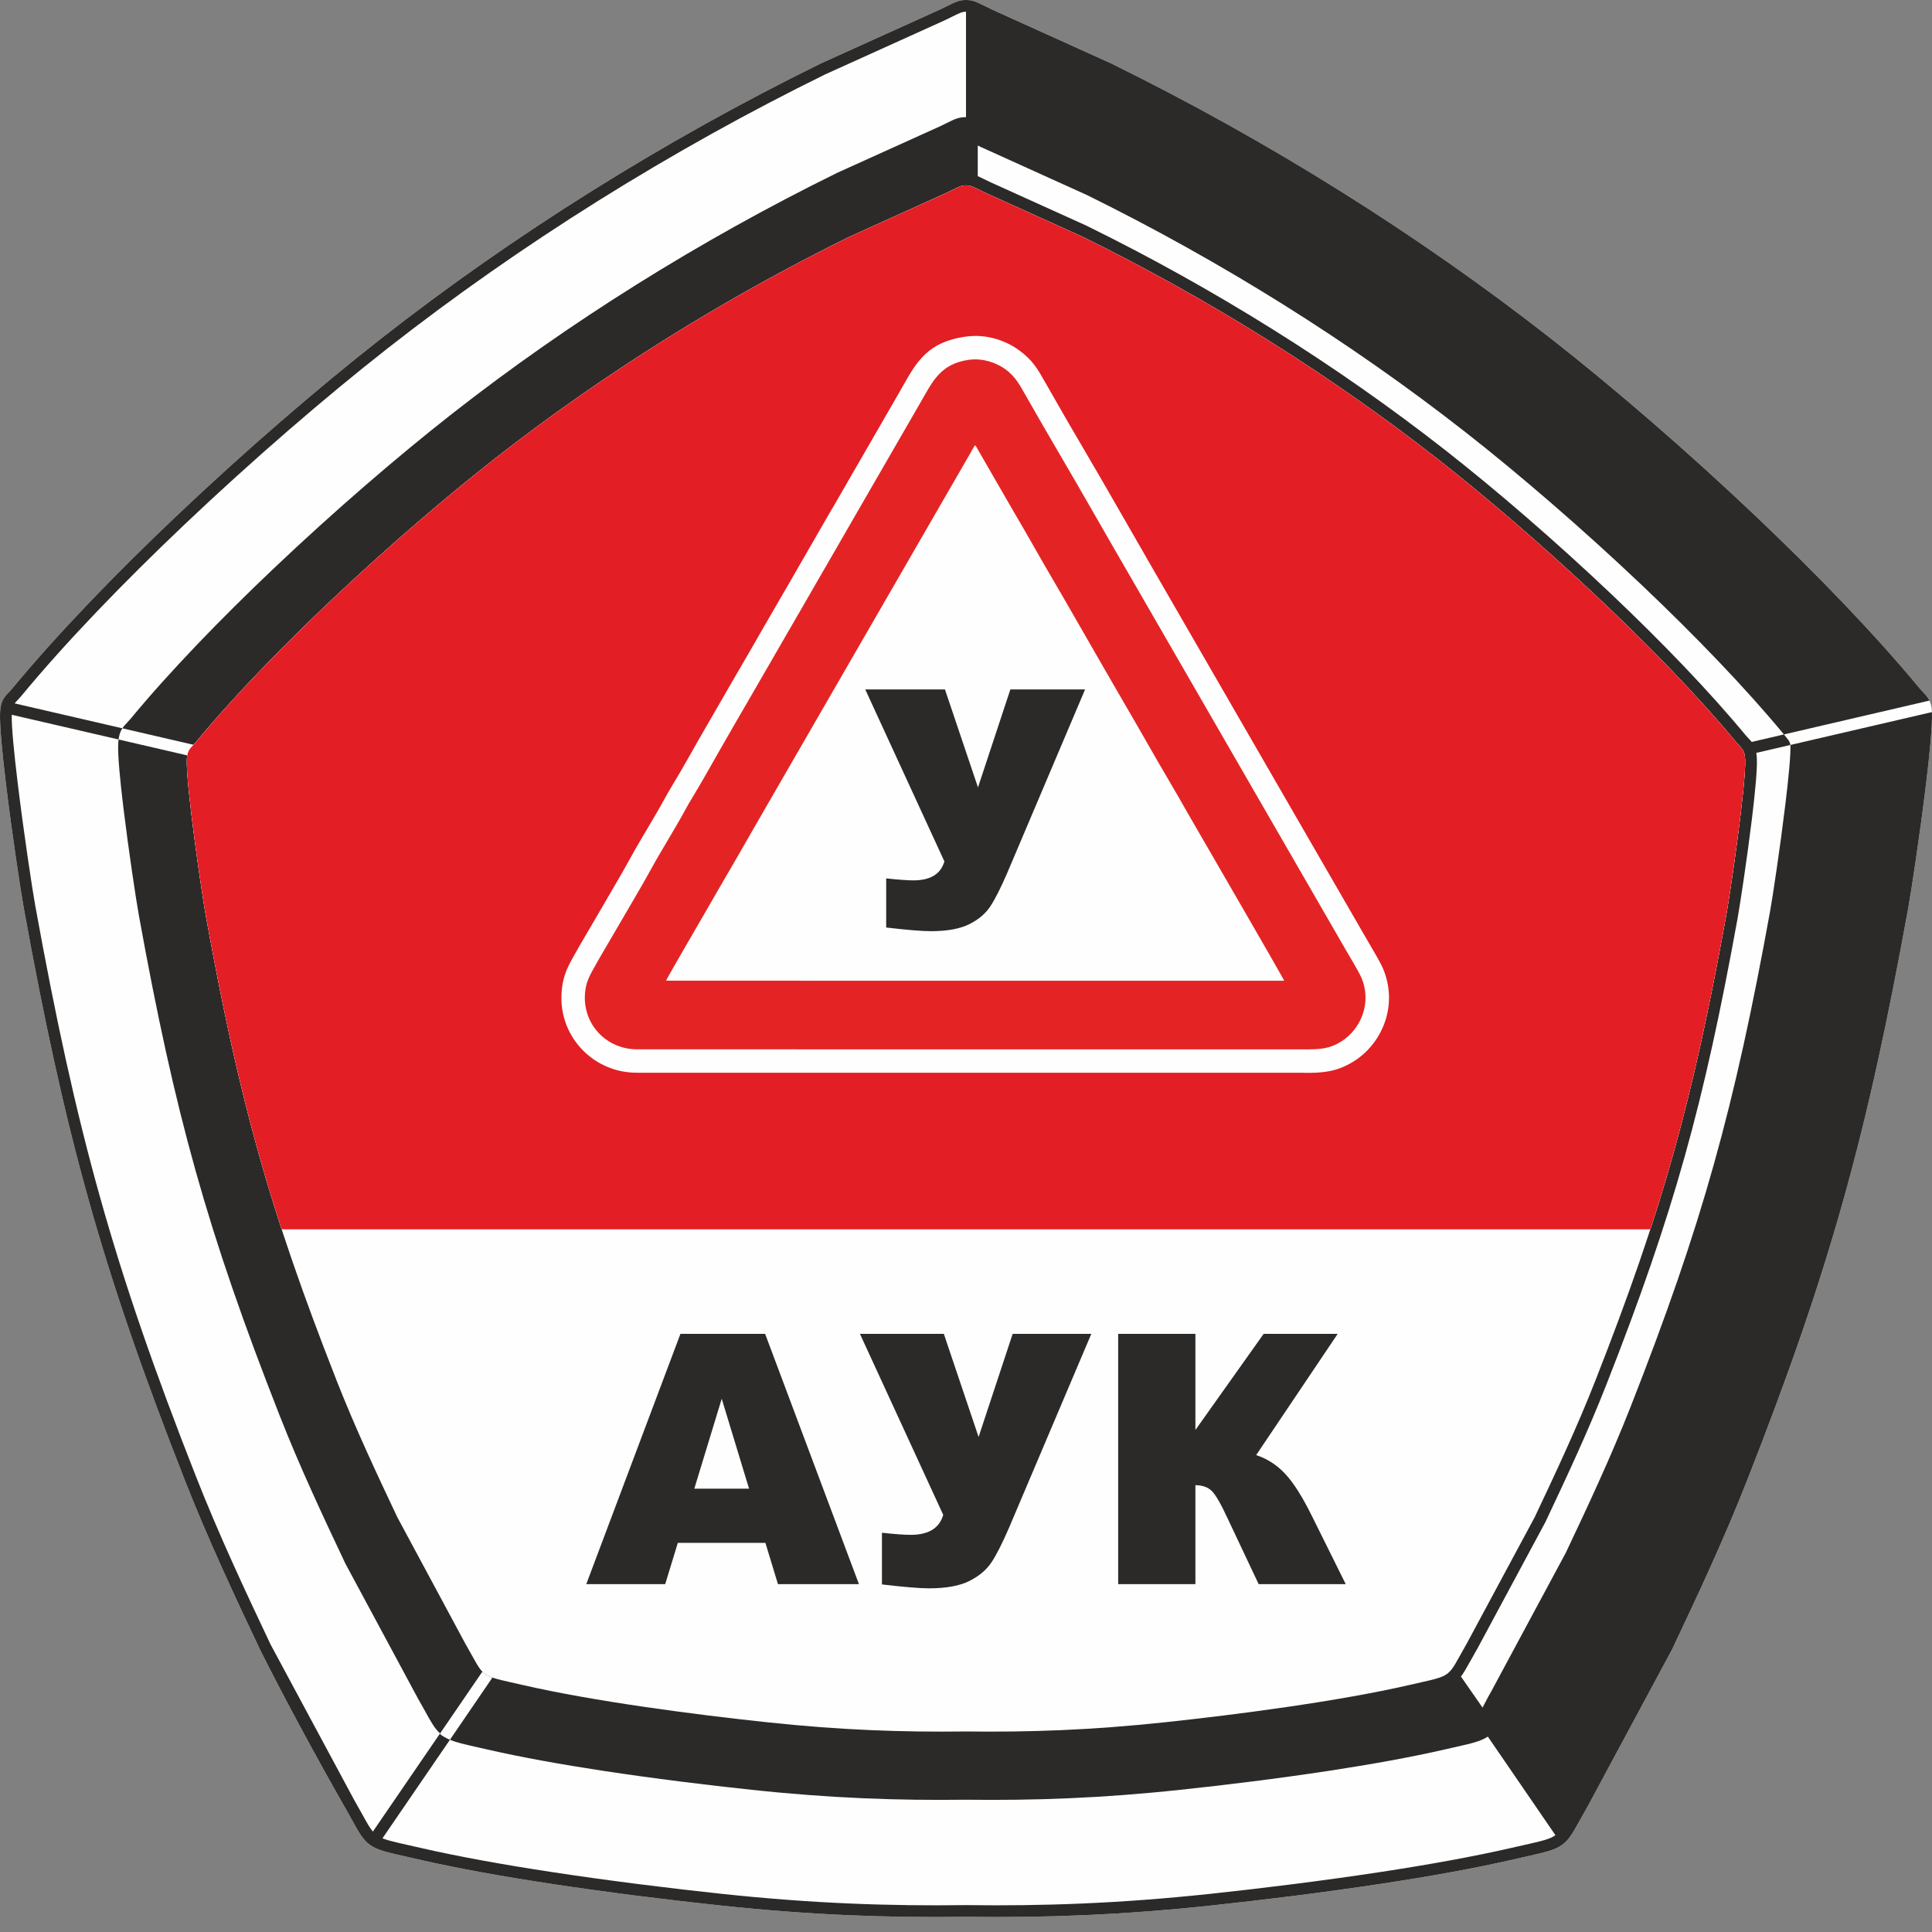 <svg width="103" height="103" viewBox="0 0 103 103" fill="none" xmlns="http://www.w3.org/2000/svg">
<rect x="0" y="0" width="103" height="103" fill="#808080" stroke="none"/>
<path fill-rule="evenodd" clip-rule="evenodd" d="M50.502 0.319C50.909 0.117 51.155 -0.006 51.5 0C51.846 -0.006 52.092 0.117 52.499 0.319C52.606 0.374 52.729 0.434 52.907 0.517L59.268 3.395L59.276 3.401C63.415 5.436 67.502 7.711 71.461 10.19C75.364 12.633 79.14 15.274 82.718 18.076C86.027 20.669 89.92 24.022 93.605 27.52C96.86 30.608 99.956 33.813 102.35 36.709C102.414 36.785 102.471 36.844 102.524 36.9C102.662 37.045 102.779 37.169 102.864 37.35C102.931 37.528 102.978 37.618 102.996 37.964V37.989C103.027 38.642 102.882 40.153 102.677 41.835C102.362 44.432 101.901 47.481 101.735 48.399C100.636 54.456 99.593 59.276 98.272 63.985C96.951 68.699 95.351 73.303 93.143 78.922C92.521 80.505 91.862 82.037 91.188 83.535C90.517 85.024 89.826 86.489 89.143 87.934L84.668 96.257L84.664 96.265C84.504 96.543 84.357 96.805 84.233 97.031C83.848 97.725 83.648 98.088 83.281 98.353C82.891 98.634 82.387 98.749 81.337 98.984L80.711 99.127C78.635 99.606 76.185 100.041 73.688 100.422C70.521 100.904 67.26 101.302 64.591 101.586C62.143 101.848 59.9 102.011 57.754 102.105C55.611 102.197 53.565 102.218 51.5 102.191C49.436 102.218 47.39 102.197 45.248 102.105C43.1 102.011 40.858 101.848 38.409 101.586C35.741 101.302 32.48 100.904 29.313 100.422C26.816 100.041 24.366 99.606 22.29 99.127L21.664 98.984C20.614 98.749 20.109 98.634 19.72 98.353C19.355 98.088 19.154 97.727 18.77 97.031C18.652 96.82 18.516 96.573 18.337 96.265C16.844 93.639 15.207 90.633 13.858 87.934C13.174 86.489 12.483 85.024 11.813 83.535C11.139 82.037 10.48 80.505 9.857 78.922C7.65 73.303 6.051 68.7 4.729 63.985C3.408 59.276 2.365 54.456 1.266 48.399C1.1 47.481 0.639 44.432 0.323 41.835C0.119 40.151 -0.026 38.644 0.004 37.989C0.034 37.364 0.222 37.167 0.477 36.9C0.53 36.844 0.587 36.785 0.651 36.709C3.045 33.813 6.141 30.608 9.396 27.52C13.081 24.022 16.974 20.669 20.283 18.076C23.859 15.274 27.637 12.633 31.54 10.19C35.499 7.711 39.585 5.436 43.724 3.401L43.733 3.395L50.094 0.517C50.272 0.434 50.395 0.374 50.502 0.319Z" fill="#FEFEFE"/>
<path fill-rule="evenodd" clip-rule="evenodd" d="M51.5 0.625V6.246C51.116 6.24 50.873 6.36 50.473 6.559H50.475C50.395 6.6 50.306 6.644 50.126 6.729L44.59 9.233L44.573 9.244C40.959 11.022 37.39 13.008 33.931 15.174C30.518 17.31 27.22 19.615 24.097 22.063C21.203 24.33 17.804 27.257 14.59 30.309C11.743 33.009 9.038 35.81 6.944 38.342C6.894 38.402 6.85 38.447 6.809 38.49C6.701 38.605 6.604 38.706 6.524 38.828L10.319 39.707C10.354 39.669 10.392 39.628 10.43 39.583C14.564 34.581 21.282 28.448 26.322 24.5C32.161 19.925 38.645 15.892 45.3 12.618L50.466 10.281C50.987 10.038 51.208 9.877 51.5 9.885C51.793 9.877 52.012 10.038 52.535 10.281L57.699 12.618C64.356 15.892 70.84 19.925 76.679 24.5C81.719 28.448 88.437 34.581 92.571 39.583C92.816 39.879 93.013 39.943 93.038 40.473C93.1 41.782 92.239 47.652 92.018 48.863C90.815 55.5 89.692 60.306 87.984 65.541H15.018C13.309 60.306 12.186 55.5 10.982 48.863C10.762 47.652 9.901 41.782 9.963 40.473C9.966 40.396 9.973 40.331 9.984 40.272L6.323 39.424C6.312 39.498 6.305 39.578 6.302 39.666C6.273 40.26 6.4 41.593 6.58 43.072C6.855 45.33 7.258 48.001 7.405 48.81C8.365 54.102 9.276 58.311 10.428 62.418C11.583 66.535 12.979 70.555 14.906 75.459C15.45 76.845 16.026 78.184 16.616 79.492C17.196 80.781 17.801 82.063 18.399 83.33L18.413 83.359L22.304 90.593L22.314 90.608C22.476 90.888 22.59 91.094 22.686 91.269V91.272C22.995 91.828 23.176 92.156 23.462 92.413L25.716 89.12C25.849 89.236 25.815 89.209 25.957 89.307C26.121 89.387 26.122 89.387 26.251 89.437L23.989 92.749C24.323 92.896 24.754 92.992 25.439 93.147L25.982 93.27C27.805 93.689 29.947 94.07 32.125 94.403C34.881 94.823 37.727 95.171 40.063 95.418C42.199 95.647 44.159 95.79 46.04 95.871C47.907 95.952 49.695 95.97 51.5 95.948C53.306 95.97 55.094 95.952 56.96 95.871C58.842 95.79 60.803 95.647 62.938 95.418C65.274 95.171 68.12 94.823 70.876 94.403C73.054 94.07 75.196 93.689 77.018 93.27L77.562 93.147C78.474 92.941 78.936 92.837 79.32 92.583L82.924 97.839L82.913 97.846C82.628 98.053 82.164 98.158 81.199 98.375L80.572 98.517C78.52 98.989 76.085 99.423 73.596 99.802C70.42 100.286 67.173 100.682 64.526 100.965C62.086 101.225 59.858 101.388 57.726 101.48C55.589 101.572 53.553 101.594 51.504 101.566H51.497C49.449 101.594 47.411 101.572 45.275 101.48C43.143 101.388 40.914 101.225 38.475 100.965C35.827 100.682 32.581 100.286 29.406 99.802C26.916 99.423 24.481 98.99 22.429 98.517L21.8 98.375C21.116 98.221 20.685 98.124 20.389 98.007L23.989 92.749C23.982 92.763 23.431 92.489 23.457 92.419L19.878 97.647C19.713 97.45 19.554 97.163 19.314 96.729V96.728C19.19 96.502 19.045 96.242 18.881 95.958L14.419 87.659C13.742 86.228 13.057 84.775 12.383 83.278C11.712 81.787 11.056 80.263 10.44 78.695C8.239 73.094 6.646 68.508 5.331 63.818C4.014 59.121 2.974 54.318 1.88 48.288C1.717 47.389 1.262 44.366 0.946 41.763C0.752 40.177 0.613 38.76 0.625 38.106L6.323 39.424C6.344 39.205 6.415 38.99 6.524 38.828L0.782 37.5C0.825 37.441 0.875 37.388 0.931 37.33C0.994 37.264 1.064 37.191 1.133 37.108C3.514 34.227 6.592 31.043 9.827 27.972C13.502 24.486 17.376 21.147 20.667 18.569C24.233 15.776 27.991 13.147 31.871 10.718C35.806 8.255 39.871 5.992 43.99 3.967L50.358 1.086C50.498 1.021 50.647 0.945 50.78 0.88H50.782C51.105 0.718 51.302 0.62 51.494 0.625H51.5ZM50.502 0.319C50.909 0.117 51.155 -0.006 51.5 0C51.846 -0.006 52.092 0.117 52.499 0.319C52.606 0.374 52.729 0.434 52.907 0.517L59.268 3.395L59.276 3.401C63.415 5.436 67.502 7.711 71.461 10.19C75.364 12.633 79.14 15.274 82.718 18.076C86.027 20.669 89.92 24.022 93.605 27.52C96.86 30.608 99.956 33.813 102.35 36.709C102.414 36.785 102.471 36.844 102.524 36.9C102.662 37.045 102.779 37.169 102.864 37.35L95.106 39.155C95.342 39.453 95.41 39.497 95.451 39.716L102.996 37.964V37.989C103.027 38.644 102.882 40.153 102.677 41.835C102.362 44.432 101.901 47.481 101.735 48.399C100.636 54.456 99.593 59.276 98.272 63.985C96.951 68.699 95.351 73.303 93.143 78.922C92.521 80.505 91.862 82.037 91.188 83.535C90.517 85.024 89.826 86.489 89.143 87.934L84.668 96.257L84.664 96.265C84.504 96.543 84.357 96.805 84.233 97.031C83.848 97.725 83.648 98.088 83.281 98.353C82.891 98.634 82.387 98.749 81.337 98.984L80.711 99.127C78.635 99.606 76.185 100.041 73.688 100.422C70.521 100.904 67.26 101.302 64.591 101.586C62.143 101.848 59.9 102.011 57.754 102.105C55.611 102.197 53.565 102.218 51.5 102.191C49.436 102.218 47.39 102.197 45.248 102.105C43.1 102.011 40.858 101.848 38.409 101.586C35.741 101.302 32.48 100.904 29.313 100.422C26.816 100.041 24.366 99.606 22.289 99.127L21.664 98.984C20.614 98.749 20.109 98.634 19.72 98.353C19.355 98.088 19.154 97.727 18.768 97.031C18.652 96.82 18.516 96.573 18.337 96.265C16.844 93.639 15.207 90.631 13.858 87.934C13.174 86.489 12.483 85.024 11.813 83.535C11.139 82.037 10.48 80.505 9.857 78.922C7.65 73.303 6.051 68.7 4.729 63.985C3.408 59.276 2.365 54.456 1.266 48.399C1.1 47.481 0.639 44.432 0.323 41.835C0.119 40.151 -0.026 38.644 0.004 37.989C0.034 37.364 0.222 37.167 0.477 36.9C0.53 36.844 0.587 36.785 0.651 36.709C3.045 33.813 6.141 30.608 9.396 27.52C13.081 24.022 16.974 20.669 20.283 18.076C23.859 15.274 27.637 12.633 31.54 10.19C35.499 7.711 39.585 5.436 43.724 3.401L43.733 3.395L50.094 0.517C50.272 0.434 50.395 0.374 50.502 0.319Z" fill="#2B2A29"/>
<path fill-rule="evenodd" clip-rule="evenodd" d="M51.5 9.883C51.208 9.877 50.987 10.037 50.466 10.281L45.3 12.618C38.645 15.892 32.161 19.925 26.322 24.5C21.282 28.448 14.564 34.581 10.43 39.583C10.185 39.877 9.987 39.943 9.963 40.473C9.901 41.782 10.762 47.652 10.982 48.863C12.761 58.673 14.365 64.481 17.941 73.587C18.946 76.145 20.076 78.547 21.181 80.885L24.807 87.627C25.897 89.516 25.46 89.278 27.852 89.828C31.656 90.705 37.05 91.41 40.903 91.819C44.87 92.243 48.162 92.351 51.5 92.309C54.839 92.351 58.131 92.243 62.098 91.819C65.951 91.41 71.345 90.705 75.15 89.828C77.541 89.278 77.104 89.516 78.194 87.627L81.819 80.885C82.925 78.547 84.055 76.145 85.06 73.587C88.636 64.481 90.239 58.673 92.018 48.863C92.239 47.652 93.1 41.782 93.038 40.473C93.013 39.943 92.816 39.877 92.571 39.583C88.437 34.581 81.719 28.448 76.679 24.5C70.84 19.925 64.356 15.892 57.7 12.618L52.535 10.281C52.012 10.037 51.793 9.877 51.5 9.883Z" fill="#FEFEFE"/>
<path fill-rule="evenodd" clip-rule="evenodd" d="M51.5 9.883C51.208 9.877 50.987 10.037 50.466 10.281L45.3 12.618C38.645 15.892 32.161 19.925 26.322 24.5C21.282 28.448 14.564 34.581 10.43 39.583C10.185 39.877 9.987 39.943 9.963 40.473C9.901 41.782 10.762 47.652 10.982 48.863C12.186 55.5 13.309 60.306 15.018 65.539H87.983C89.692 60.306 90.815 55.5 92.018 48.863C92.239 47.652 93.1 41.782 93.038 40.473C93.013 39.943 92.816 39.877 92.571 39.583C88.437 34.581 81.718 28.448 76.679 24.5C70.84 19.925 64.356 15.892 57.699 12.618L52.535 10.281C52.012 10.037 51.793 9.877 51.5 9.883Z" fill="#E31E24"/>
<path d="M51.826 20.421C51.036 20.531 50.714 21.1 50.333 21.774L50.142 22.108L50.139 22.107L46.56 28.309L46.563 28.312C46.397 28.601 45.942 29.388 45.488 30.17C44.97 31.066 45.089 30.853 44.761 31.421L42.974 34.528C42.33 35.63 42.194 35.867 42.058 36.105C41.582 36.933 41.251 37.513 41.177 37.64L40.276 39.184C40.125 39.445 40.078 39.531 39.386 40.741C39.02 41.382 39.098 41.239 39.056 41.315C38.71 41.924 38.327 42.6 38.019 43.102C37.912 43.279 37.839 43.398 37.803 43.462V43.466C37.715 43.619 37.649 43.737 37.599 43.828C37.278 44.419 36.97 44.937 36.663 45.456C36.367 45.956 36.071 46.456 35.81 46.929C35.476 47.539 35.035 48.291 34.598 49.037C34.37 49.427 34.143 49.814 34.001 50.062C33.8 50.408 33.666 50.637 33.526 50.873C33.227 51.383 32.923 51.9 32.668 52.367C32.619 52.454 32.572 52.547 32.529 52.657C32.497 52.734 32.471 52.811 32.458 52.884C32.437 52.997 32.426 53.101 32.426 53.195C32.426 53.564 32.554 53.898 32.771 54.155C32.987 54.413 33.297 54.596 33.655 54.664C33.759 54.683 33.861 54.693 33.959 54.693L69.492 54.696V54.692C69.88 54.692 70.172 54.687 70.38 54.651C70.532 54.624 70.675 54.568 70.853 54.456C71.139 54.278 71.371 53.98 71.481 53.624C71.579 53.313 71.578 52.958 71.428 52.607C71.351 52.427 71.012 51.853 70.781 51.46C70.64 51.218 70.722 51.363 70.612 51.174V51.168L58.949 30.966L58.946 30.968C58.258 29.781 57.867 29.098 57.477 28.419C56.699 27.062 55.928 25.718 55.38 24.788C55.104 24.315 54.807 23.806 54.485 23.248C54.036 22.469 53.775 22.011 53.575 21.662L53.518 21.561C53.3 21.178 53.137 20.891 52.853 20.687C52.724 20.595 52.549 20.51 52.34 20.457C52.173 20.415 51.996 20.398 51.826 20.421ZM48.159 20.541C48.871 19.284 49.471 18.226 51.483 17.945C52.003 17.872 52.505 17.915 52.959 18.03C53.471 18.16 53.941 18.392 54.312 18.66C55.043 19.186 55.321 19.676 55.69 20.327L55.749 20.429C56.181 21.188 56.511 21.765 56.65 22.004C56.915 22.465 57.2 22.958 57.534 23.524C58.434 25.056 59.038 26.109 59.651 27.175C60.221 28.17 60.797 29.174 61.111 29.715V29.719L72.775 49.921H72.776C72.971 50.258 72.923 50.175 72.935 50.196C73.206 50.654 73.599 51.324 73.729 51.629C74.129 52.571 74.134 53.526 73.871 54.37C73.579 55.299 72.955 56.094 72.175 56.581C71.7 56.877 71.283 57.033 70.811 57.118C70.398 57.192 70.004 57.198 69.492 57.198V57.192L33.959 57.19C33.691 57.19 33.436 57.166 33.195 57.121C32.26 56.947 31.445 56.454 30.861 55.76C30.276 55.067 29.929 54.172 29.93 53.195C29.93 52.935 29.953 52.678 30 52.424C30.05 52.158 30.122 51.928 30.208 51.717C30.281 51.538 30.373 51.357 30.474 51.173C30.745 50.678 31.061 50.14 31.372 49.611C31.554 49.303 31.737 48.99 31.836 48.817C32.086 48.387 32.264 48.081 32.444 47.774C32.828 47.12 33.215 46.459 33.617 45.725C33.895 45.218 34.202 44.701 34.509 44.183C34.837 43.629 35.165 43.076 35.405 42.633C35.504 42.453 35.581 42.316 35.64 42.213L35.641 42.215C35.75 42.026 35.83 41.891 35.885 41.8C36.188 41.303 36.553 40.662 36.882 40.082C37.156 39.599 37.052 39.778 37.212 39.498C37.322 39.305 37.357 39.25 38.111 37.94L39.012 36.378C39.652 35.284 39.768 35.081 39.894 34.862L40.811 33.266C41.579 31.947 41.837 31.5 42.087 31.065L42.598 30.177C43.394 28.796 43.299 28.959 43.325 28.917C43.593 28.453 43.868 27.978 44.389 27.068H44.395L47.978 20.86V20.855C48.064 20.707 48.112 20.622 48.159 20.541Z" fill="#FEFEFE"/>
<path fill-rule="evenodd" clip-rule="evenodd" d="M51.654 19.183C50.099 19.401 49.703 20.379 49.06 21.481L45.476 27.689C44.897 28.702 44.255 29.801 43.68 30.8C43.101 31.802 42.468 32.91 41.892 33.897C41.302 34.907 40.666 36.032 40.094 37.008C39.505 38.02 38.881 39.104 38.299 40.119C37.895 40.824 37.363 41.781 36.952 42.452C36.788 42.719 36.649 42.961 36.503 43.23C35.954 44.239 35.265 45.322 34.715 46.326C34.163 47.333 33.508 48.417 32.919 49.439C32.482 50.196 31.972 51.038 31.572 51.77C31.422 52.042 31.292 52.314 31.229 52.654C30.899 54.423 32.22 55.94 33.959 55.942L69.492 55.945C70.394 55.945 70.861 55.927 71.514 55.519C72.525 54.887 73.16 53.482 72.578 52.119C72.447 51.812 71.903 50.907 71.694 50.547L60.029 30.34C58.801 28.226 57.679 26.236 56.458 24.156C55.846 23.116 55.294 22.153 54.662 21.045C54.339 20.479 54.123 20.063 53.583 19.673C53.117 19.339 52.399 19.079 51.654 19.183Z" fill="#E42424"/>
<path fill-rule="evenodd" clip-rule="evenodd" d="M35.511 52.284C35.52 52.206 37.355 49.064 37.558 48.709C38.397 47.242 39.299 45.72 40.134 44.246C40.297 43.958 40.471 43.661 40.649 43.353L51.728 24.167C51.803 24.035 51.9 23.843 51.976 23.742C52.041 23.768 52.08 23.88 52.121 23.949L54.056 27.302C54.777 28.52 55.413 29.678 56.118 30.874C56.806 32.043 57.495 33.261 58.178 34.443C58.887 35.671 59.514 36.773 60.239 38.012C60.957 39.241 61.579 40.364 62.294 41.571C62.648 42.168 62.979 42.747 63.322 43.353C63.72 44.054 68.451 52.194 68.462 52.285L35.511 52.284Z" fill="#FEFEFE"/>
<path d="M46.129 36.756H50.378L52.139 41.979L53.865 36.756H57.849L53.695 46.547C53.355 47.334 53.057 47.924 52.803 48.311C52.549 48.701 52.175 49.02 51.677 49.269C51.178 49.52 50.493 49.644 49.622 49.644C49.163 49.644 48.369 49.579 47.245 49.448V46.83C47.908 46.901 48.392 46.935 48.696 46.935C49.601 46.935 50.154 46.6 50.348 45.924L46.129 36.756Z" fill="#2B2A29"/>
<path d="M79.039 91.038L79.107 90.905C79.221 90.684 79.366 90.403 79.597 90.002L79.595 90.001L83.479 82.778C84.064 81.542 84.656 80.285 85.244 78.978C85.828 77.684 86.396 76.361 86.93 75.004C88.842 70.136 90.227 66.153 91.368 62.079C92.514 57.996 93.418 53.825 94.367 48.589C94.506 47.817 94.901 45.197 95.177 42.925C95.351 41.495 95.475 40.23 95.451 39.725V39.716L93.631 40.138C93.646 40.228 93.657 40.328 93.663 40.443C93.689 41.001 93.571 42.245 93.403 43.626C93.147 45.729 92.769 48.219 92.633 48.973C91.738 53.907 90.889 57.83 89.816 61.657C88.739 65.497 87.438 69.243 85.642 73.814C85.134 75.106 84.597 76.357 84.047 77.575C83.507 78.775 82.944 79.971 82.386 81.152L82.371 81.18L78.746 87.924C78.735 87.94 78.725 87.959 78.714 87.975C78.602 88.169 78.487 88.376 78.389 88.556L78.369 88.587C78.179 88.932 78.038 89.183 77.887 89.381L79.039 91.038ZM95.106 39.155L95.093 39.14C93.026 36.641 90.357 33.878 87.551 31.214C84.357 28.183 80.991 25.284 78.137 23.047C75.039 20.621 71.776 18.338 68.409 16.231C64.997 14.095 61.471 12.133 57.897 10.373L57.896 10.375L52.346 7.862V7.864C52.286 7.835 52.209 7.797 52.127 7.758V9.391C52.233 9.436 52.345 9.492 52.473 9.555C52.546 9.592 52.631 9.634 52.8 9.713L57.956 12.046C57.977 12.057 57.997 12.066 58.017 12.078C61.371 13.729 64.683 15.575 67.895 17.585C71.076 19.576 74.152 21.727 77.063 24.008C79.76 26.122 82.929 28.85 85.926 31.695C88.579 34.212 91.102 36.824 93.054 39.184C93.1 39.24 93.14 39.282 93.177 39.321C93.253 39.4 93.324 39.474 93.386 39.554L95.106 39.155Z" fill="#FEFEFE"/>
<path d="M40.806 82.255H36.136L35.464 84.454H31.256L36.276 71.111H40.791L45.792 84.454H41.475L40.806 82.255ZM39.934 79.366L38.477 74.571L37.015 79.366H39.934Z" fill="#2B2A29"/>
<path d="M45.845 71.111H50.318L52.171 76.609L53.988 71.111H58.181L53.808 81.416C53.451 82.246 53.137 82.867 52.871 83.274C52.603 83.684 52.209 84.019 51.684 84.284C51.158 84.548 50.439 84.678 49.523 84.678C49.037 84.678 48.201 84.61 47.019 84.47V81.715C47.718 81.79 48.227 81.827 48.548 81.827C49.5 81.827 50.082 81.474 50.286 80.762L45.845 71.111Z" fill="#2B2A29"/>
<path d="M71.744 84.454H67.102L65.48 81.02C65.105 80.202 64.813 79.693 64.601 79.487C64.393 79.283 64.101 79.18 63.73 79.18V84.454H59.613V71.111H63.73V76.236L67.369 71.111H71.316L66.97 77.575C67.564 77.77 68.083 78.106 68.524 78.582C68.968 79.059 69.437 79.802 69.934 80.808L71.744 84.454Z" fill="#2B2A29"/>
</svg>
